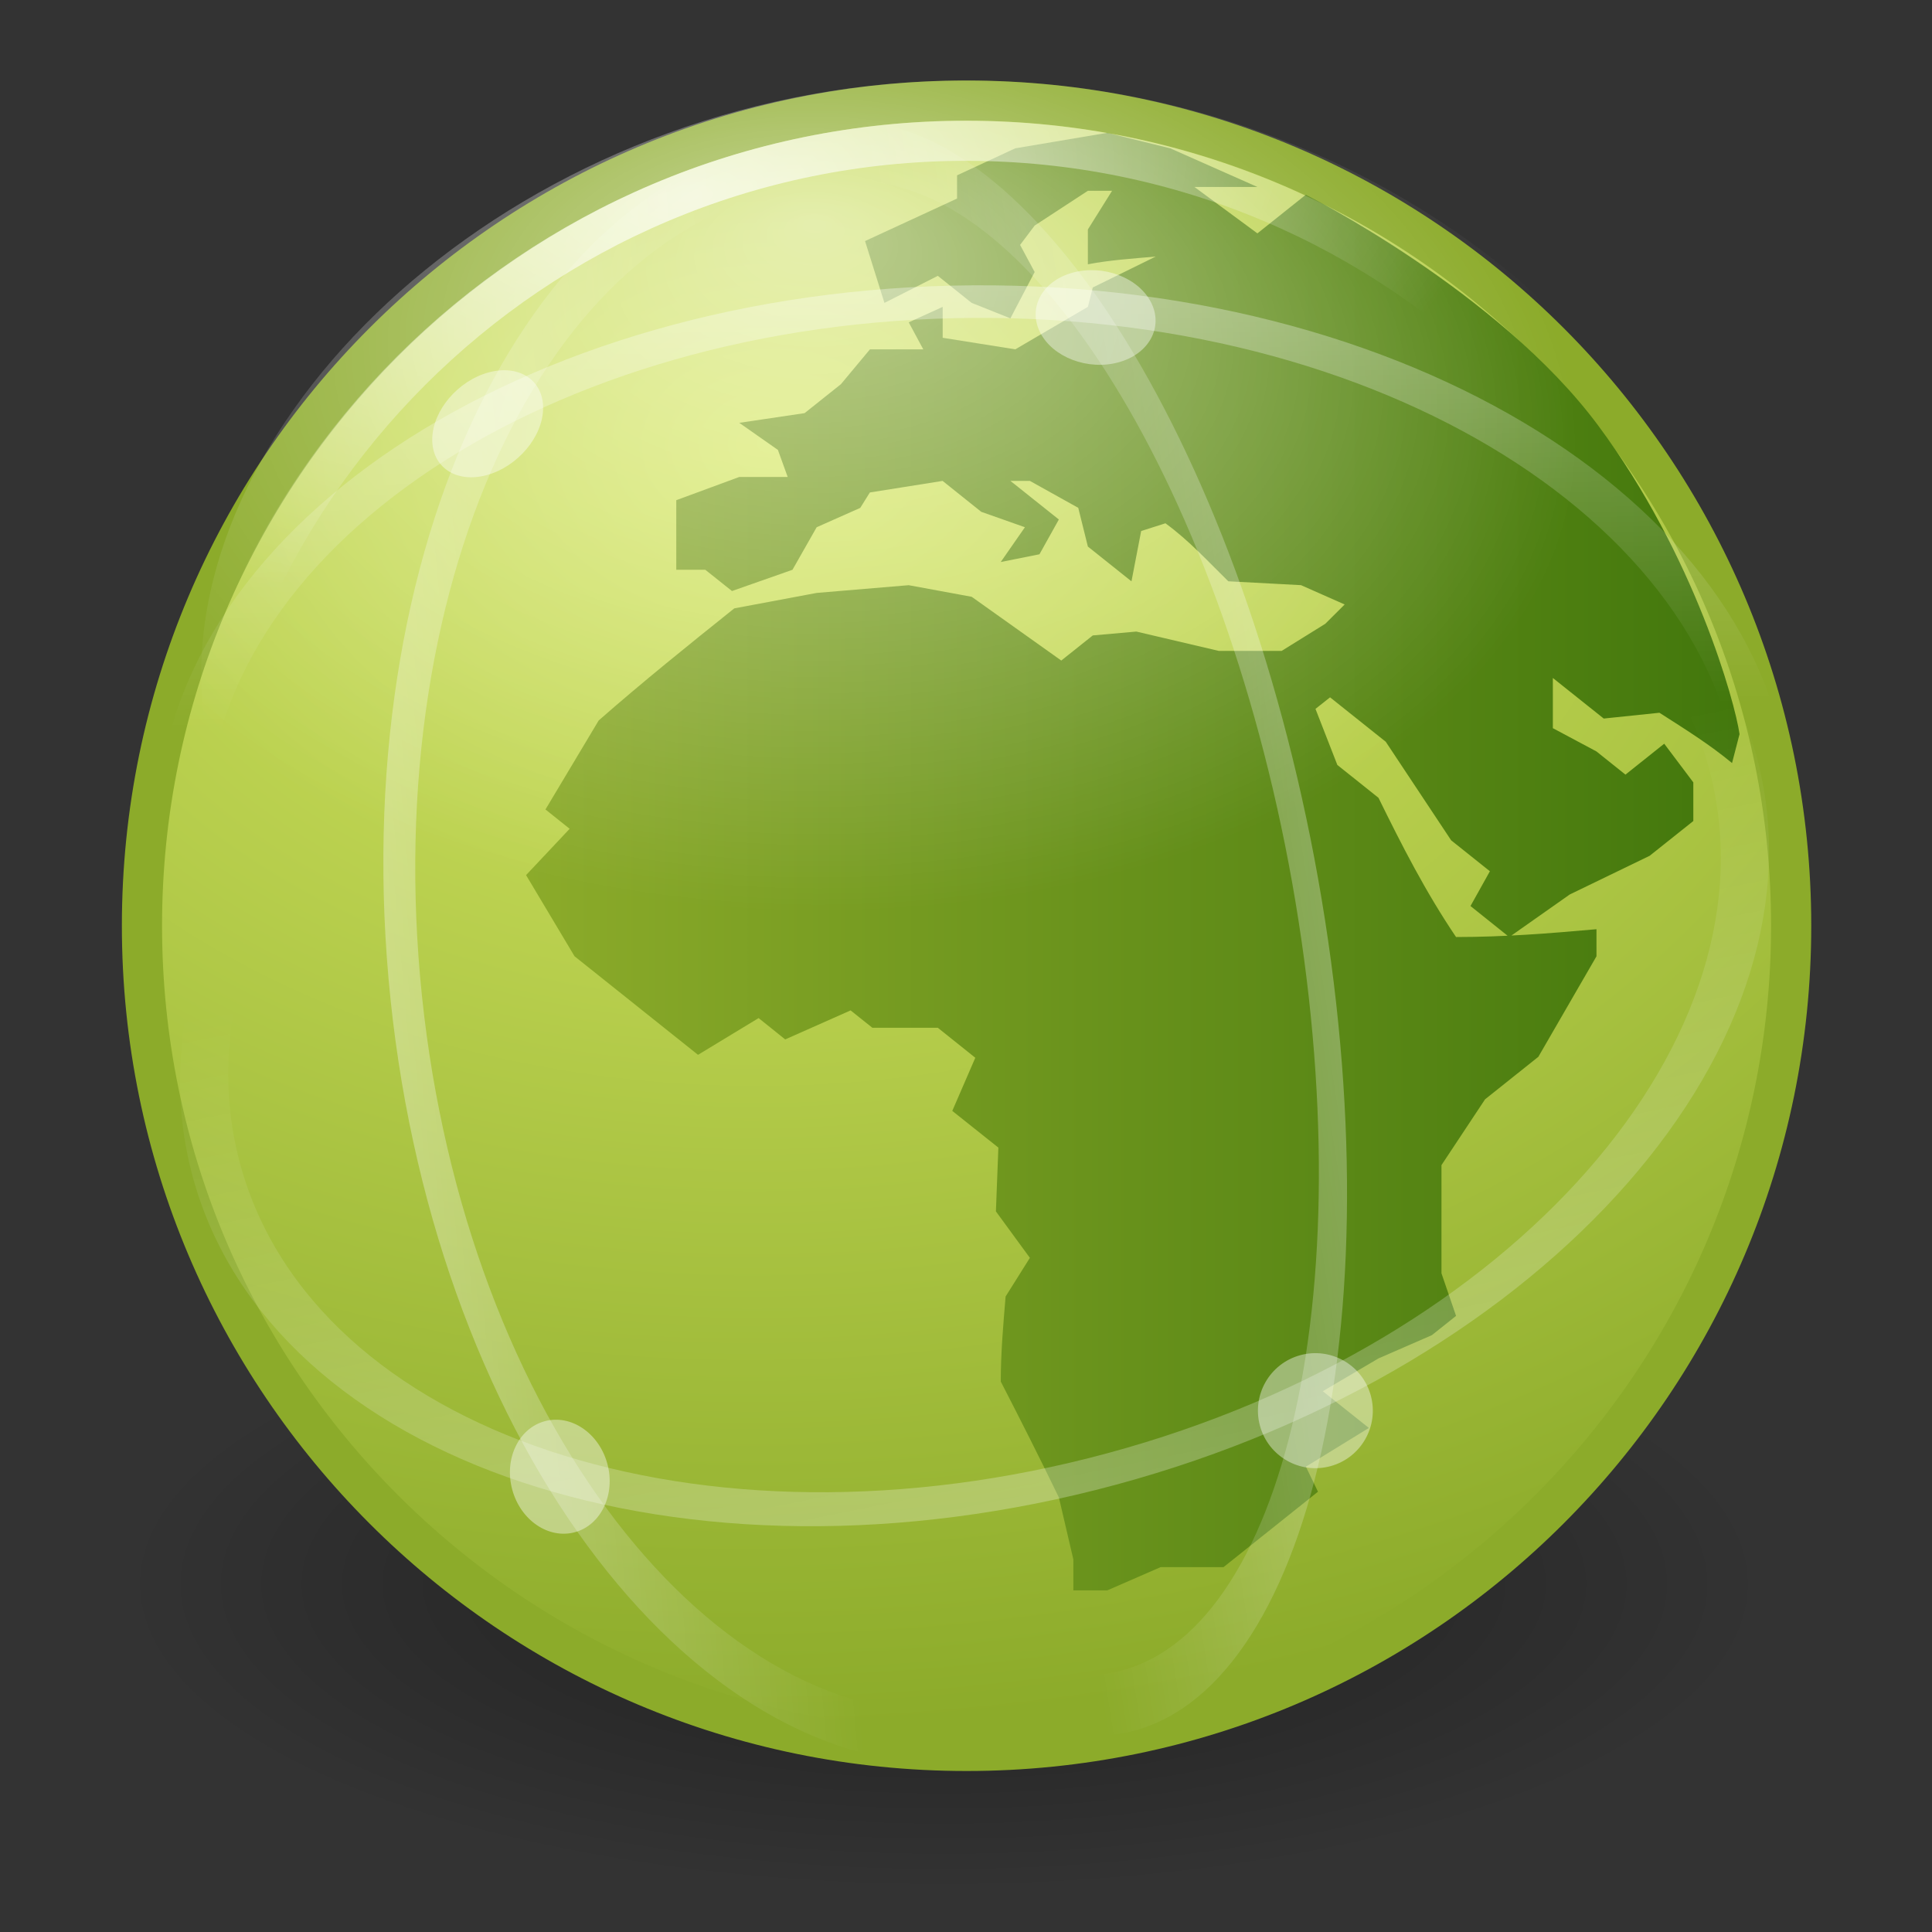 <?xml version="1.0" encoding="UTF-8" standalone="no"?>
<!-- Created with Inkscape (http://www.inkscape.org/) -->

<svg
   xmlns:dc="http://purl.org/dc/elements/1.1/"
   xmlns:cc="http://creativecommons.org/ns#"
   xmlns:rdf="http://www.w3.org/1999/02/22-rdf-syntax-ns#"
   xmlns:svg="http://www.w3.org/2000/svg"
   xmlns="http://www.w3.org/2000/svg"
   xmlns:xlink="http://www.w3.org/1999/xlink"
   xmlns:sodipodi="http://sodipodi.sourceforge.net/DTD/sodipodi-0.dtd"
   xmlns:inkscape="http://www.inkscape.org/namespaces/inkscape"
   version="1.0"
   width="48"
   height="48"
   id="svg2"
   inkscape:version="0.47pre4 r22446"
   sodipodi:docname="link-22.svg">
  <rect width="100%" height="100%" fill="#333333" stroke="none"/>
  <sodipodi:namedview
     pagecolor="#ffffff"
     bordercolor="#666666"
     borderopacity="1"
     objecttolerance="10"
     gridtolerance="10"
     guidetolerance="10"
     inkscape:pageopacity="0"
     inkscape:pageshadow="2"
     inkscape:window-width="1250"
     inkscape:window-height="747"
     id="namedview44"
     showgrid="false"
     inkscape:zoom="6.57"
     inkscape:cx="36.956141"
     inkscape:cy="25.444074"
     inkscape:window-x="0"
     inkscape:window-y="25"
     inkscape:window-maximized="0"
     inkscape:current-layer="svg2" />
  <defs
     id="defs4">
    <inkscape:perspective
       sodipodi:type="inkscape:persp3d"
       inkscape:vp_x="0 : 24 : 1"
       inkscape:vp_y="0 : 1000 : 0"
       inkscape:vp_z="48 : 24 : 1"
       inkscape:persp3d-origin="24 : 16 : 1"
       id="perspective48" />
    <linearGradient
       id="linearGradient6326">
      <stop
         id="stop6328"
         style="stop-color:#da8813;stop-opacity:1"
         offset="0" />
      <stop
         id="stop6330"
         style="stop-color:#c56212;stop-opacity:1"
         offset="1" />
    </linearGradient>
    <linearGradient
       id="linearGradient3156">
      <stop
         id="stop3158"
         style="stop-color:white;stop-opacity:1"
         offset="0" />
      <stop
         id="stop3160"
         style="stop-color:white;stop-opacity:0"
         offset="1" />
    </linearGradient>
    <linearGradient
       id="linearGradient6493">
      <stop
         id="stop6495"
         style="stop-color:#cd8033;stop-opacity:1"
         offset="0" />
      <stop
         id="stop6497"
         style="stop-color:#bb5e12;stop-opacity:1"
         offset="1" />
    </linearGradient>
    <linearGradient
       id="linearGradient4103">
      <stop
         id="stop4105"
         style="stop-color:#edd563;stop-opacity:1"
         offset="0" />
      <stop
         id="stop4107"
         style="stop-color:#e08223;stop-opacity:1"
         offset="1" />
    </linearGradient>
    <linearGradient
       id="linearGradient8838">
      <stop
         id="stop8840"
         style="stop-color:black;stop-opacity:1"
         offset="0" />
      <stop
         id="stop8842"
         style="stop-color:black;stop-opacity:0"
         offset="1" />
    </linearGradient>
    <radialGradient
       cx="62.625"
       cy="4.625"
       r="10.625"
       fx="62.625"
       fy="4.625"
       id="radialGradient5729"
       xlink:href="#linearGradient8838"
       gradientUnits="userSpaceOnUse"
       gradientTransform="matrix(1,0,0,0.341,0,3.047)" />
    <linearGradient
       x1="24.335"
       y1="61.853"
       x2="28.29"
       y2="20.664"
       id="linearGradient5745"
       xlink:href="#linearGradient3156"
       gradientUnits="userSpaceOnUse" />
    <linearGradient
       x1="27.889"
       y1="-0.815"
       x2="28.29"
       y2="20.664"
       id="linearGradient5747"
       xlink:href="#linearGradient3156"
       gradientUnits="userSpaceOnUse" />
    <linearGradient
       x1="28.221"
       y1="-2.31"
       x2="28.29"
       y2="20.664"
       id="linearGradient5749"
       xlink:href="#linearGradient3156"
       gradientUnits="userSpaceOnUse" />
    <linearGradient
       x1="30.502"
       y1="55.647"
       x2="29.725"
       y2="24.654"
       id="linearGradient5751"
       xlink:href="#linearGradient3156"
       gradientUnits="userSpaceOnUse" />
    <radialGradient
       cx="22.945"
       cy="11.223"
       r="14"
       fx="22.945"
       fy="4.761"
       id="radialGradient5537"
       xlink:href="#linearGradient3156"
       gradientUnits="userSpaceOnUse"
       gradientTransform="matrix(1.357,0.01,-0.006,0.838,-10.875,1.306)" />
    <radialGradient
       cx="22.125"
       cy="10.875"
       r="20"
       fx="22.125"
       fy="10.875"
       id="radialGradient5540"
       xlink:href="#linearGradient3156"
       gradientUnits="userSpaceOnUse"
       gradientTransform="matrix(1.01,-0.112,0.057,0.511,-5.838,1.793)" />
    <radialGradient
       cx="20.039"
       cy="12.61"
       r="22.464"
       fx="20.039"
       fy="12.61"
       id="radialGradient5551"
       xlink:href="#linearGradient3199"
       gradientUnits="userSpaceOnUse"
       gradientTransform="matrix(1.952,-0.05,0.037,1.421,-20.408,-5.909)" />
    <linearGradient
       x1="29.013"
       y1="29"
       x2="29.75"
       y2="50"
       id="linearGradient5553"
       xlink:href="#linearGradient6403"
       gradientUnits="userSpaceOnUse"
       gradientTransform="translate(-5,-6)" />
    <radialGradient
       cx="26"
       cy="15.24"
       r="15.075"
       fx="26"
       fy="15.24"
       id="radialGradient6332"
       xlink:href="#linearGradient3295"
       gradientUnits="userSpaceOnUse"
       gradientTransform="matrix(2.255,0,-2.1857407e-8,2.056,-32.642,-17.341)" />
    <inkscape:perspective
       id="perspective7211"
       inkscape:persp3d-origin="24 : 16 : 1"
       inkscape:vp_z="48 : 24 : 1"
       inkscape:vp_y="0 : 1000 : 0"
       inkscape:vp_x="0 : 24 : 1"
       sodipodi:type="inkscape:persp3d" />
    <linearGradient
       gradientTransform="matrix(1.041,0,0,1.033,-1.51,-1.578)"
       gradientUnits="userSpaceOnUse"
       xlink:href="#linearGradient2782"
       id="linearGradient2471"
       y2="57.841"
       x2="10.728"
       y1="9.966"
       x1="10.44" />
    <linearGradient
       id="linearGradient2782">
      <stop
         offset="0"
         style="stop-color:white;stop-opacity:1"
         id="stop2784" />
      <stop
         offset="1"
         style="stop-color:white;stop-opacity:0"
         id="stop2786" />
    </linearGradient>
    <linearGradient
       gradientTransform="matrix(1.043,0,0,1.026,0.124,-1.124)"
       gradientUnits="userSpaceOnUse"
       xlink:href="#linearGradient6403"
       id="linearGradient2474"
       y2="44.971"
       x2="12.35"
       y1="3.045"
       x1="12.35" />
    <linearGradient
       gradientTransform="matrix(1.041,0,0,1.033,20.49,-1.578)"
       gradientUnits="userSpaceOnUse"
       xlink:href="#linearGradient2782"
       id="linearGradient2481"
       y2="57.841"
       x2="10.728"
       y1="9.966"
       x1="10.44" />
    <linearGradient
       gradientTransform="matrix(1.043,0,0,1.026,22.124,-1.124)"
       gradientUnits="userSpaceOnUse"
       xlink:href="#linearGradient6403"
       id="linearGradient2484"
       y2="44.971"
       x2="12.35"
       y1="3.045"
       x1="12.35" />
    <linearGradient
       id="linearGradient6403">
      <stop
         offset="0"
         style="stop-color:#eeeeec;stop-opacity:1"
         id="stop6405" />
      <stop
         offset="1"
         style="stop-color:#a1a59b;stop-opacity:1"
         id="stop6409" />
    </linearGradient>
    <inkscape:perspective
       id="perspective8012"
       inkscape:persp3d-origin="24 : 16 : 1"
       inkscape:vp_z="48 : 24 : 1"
       inkscape:vp_y="0 : 1000 : 0"
       inkscape:vp_x="0 : 24 : 1"
       sodipodi:type="inkscape:persp3d" />
    <linearGradient
       gradientTransform="matrix(1.032,-1.029,1.032,1.029,-59.146,28.538)"
       gradientUnits="userSpaceOnUse"
       xlink:href="#linearGradient1322"
       id="linearGradient2179"
       y2="46.421"
       x2="34.163"
       y1="30.701"
       x1="49.882" />
    <linearGradient
       id="linearGradient1322">
      <stop
         offset="0"
         style="stop-color:#b4b4b4;stop-opacity:1"
         id="stop1324" />
      <stop
         offset="1"
         style="stop-color:#505050;stop-opacity:1"
         id="stop1326" />
    </linearGradient>
    <linearGradient
       gradientTransform="matrix(1.032,-1.029,1.032,1.029,-26.553,23.964)"
       gradientUnits="userSpaceOnUse"
       xlink:href="#linearGradient7916"
       id="linearGradient2181"
       y2="32.85"
       x2="16.145"
       y1="17.13"
       x1="31.865" />
    <linearGradient
       id="linearGradient7916">
      <stop
         offset="0"
         style="stop-color:white;stop-opacity:1"
         id="stop7918" />
      <stop
         offset="1"
         style="stop-color:white;stop-opacity:0.34"
         id="stop7920" />
    </linearGradient>
    <radialGradient
       gradientTransform="matrix(0.915,0.013,-0.008,0.214,2.254,27.189)"
       gradientUnits="userSpaceOnUse"
       xlink:href="#linearGradient2091"
       id="radialGradient2177"
       fy="35.127"
       fx="23.071"
       r="10.319"
       cy="35.127"
       cx="23.071" />
    <linearGradient
       id="linearGradient2091">
      <stop
         offset="0"
         style="stop-color:black;stop-opacity:1"
         id="stop2093" />
      <stop
         offset="1"
         style="stop-color:black;stop-opacity:0"
         id="stop2095" />
    </linearGradient>
    <inkscape:perspective
       id="perspective8055"
       inkscape:persp3d-origin="24 : 16 : 1"
       inkscape:vp_z="48 : 24 : 1"
       inkscape:vp_y="0 : 1000 : 0"
       inkscape:vp_x="0 : 24 : 1"
       sodipodi:type="inkscape:persp3d" />
    <linearGradient
       gradientTransform="translate(0,0.967)"
       gradientUnits="userSpaceOnUse"
       xlink:href="#linearGradient3308-4-6"
       id="linearGradient2855"
       y2="43"
       x2="24"
       y1="5"
       x1="24" />
    <linearGradient
       id="linearGradient3308-4-6">
      <stop
         offset="0"
         style="stop-color:white;stop-opacity:1"
         id="stop3310-1-4" />
      <stop
         offset="1"
         style="stop-color:white;stop-opacity:0"
         id="stop3312-5-3" />
    </linearGradient>
    <radialGradient
       gradientTransform="matrix(5.6341942e-8,1.68,-2.424,1.0380855e-8,44.478,-5.927)"
       gradientUnits="userSpaceOnUse"
       xlink:href="#linearGradient3242"
       id="radialGradient2863"
       fy="10.424"
       fx="12.011"
       r="20"
       cy="10.424"
       cx="12.011" />
    <linearGradient
       id="linearGradient3242">
      <stop
         offset="0"
         style="stop-color:#f89b7e;stop-opacity:1"
         id="stop3244" />
      <stop
         offset="0.262"
         style="stop-color:#e35d4f;stop-opacity:1"
         id="stop3246" />
      <stop
         offset="0.661"
         style="stop-color:#c6262e;stop-opacity:1"
         id="stop3248" />
      <stop
         offset="1"
         style="stop-color:#690b2c;stop-opacity:1"
         id="stop3250" />
    </linearGradient>
    <linearGradient
       gradientTransform="translate(0,0.967)"
       gradientUnits="userSpaceOnUse"
       xlink:href="#linearGradient2490"
       id="linearGradient2865"
       y2="3.899"
       x2="24"
       y1="44"
       x1="24" />
    <linearGradient
       id="linearGradient2490">
      <stop
         offset="0"
         style="stop-color:#791235;stop-opacity:1"
         id="stop2492" />
      <stop
         offset="1"
         style="stop-color:#dd3b27;stop-opacity:1"
         id="stop2494" />
    </linearGradient>
    <radialGradient
       gradientTransform="matrix(2.004,0,0,1.4,27.988,-17.4)"
       gradientUnits="userSpaceOnUse"
       xlink:href="#linearGradient3688"
       id="radialGradient2873"
       fy="43.5"
       fx="4.993"
       r="2.5"
       cy="43.5"
       cx="4.993" />
    <linearGradient
       id="linearGradient3688">
      <stop
         offset="0"
         style="stop-color:black;stop-opacity:1"
         id="stop3690" />
      <stop
         offset="1"
         style="stop-color:black;stop-opacity:0"
         id="stop3692" />
    </linearGradient>
    <radialGradient
       gradientTransform="matrix(2.004,0,0,1.4,-20.012,-104.4)"
       gradientUnits="userSpaceOnUse"
       xlink:href="#linearGradient3688"
       id="radialGradient2875"
       fy="43.5"
       fx="4.993"
       r="2.5"
       cy="43.5"
       cx="4.993" />
    <linearGradient
       gradientUnits="userSpaceOnUse"
       xlink:href="#linearGradient3702"
       id="linearGradient2877"
       y2="39.999"
       x2="25.058"
       y1="47.028"
       x1="25.058" />
    <linearGradient
       id="linearGradient3702">
      <stop
         offset="0"
         style="stop-color:black;stop-opacity:0"
         id="stop3704" />
      <stop
         offset="0.5"
         style="stop-color:black;stop-opacity:1"
         id="stop3710" />
      <stop
         offset="1"
         style="stop-color:black;stop-opacity:0"
         id="stop3706" />
    </linearGradient>
    <inkscape:perspective
       id="perspective8168"
       inkscape:persp3d-origin="24 : 16 : 1"
       inkscape:vp_z="48 : 24 : 1"
       inkscape:vp_y="0 : 1000 : 0"
       inkscape:vp_x="0 : 24 : 1"
       sodipodi:type="inkscape:persp3d" />
    <linearGradient
       gradientTransform="translate(6.1178597e-7,-1)"
       gradientUnits="userSpaceOnUse"
       xlink:href="#linearGradient3295"
       id="linearGradient7822"
       y2="45.042"
       x2="15.464"
       y1="7.976"
       x1="15.464" />
    <linearGradient
       gradientTransform="matrix(1.282,0,0,1.557,-6.07,-16.291)"
       gradientUnits="userSpaceOnUse"
       xlink:href="#linearGradient3199"
       id="linearGradient7820"
       y2="37.277"
       x2="24.997"
       y1="15.378"
       x1="24.823" />
    <linearGradient
       gradientTransform="translate(6.1178597e-7,-1)"
       gradientUnits="userSpaceOnUse"
       xlink:href="#linearGradient3827"
       id="linearGradient7817"
       y2="8"
       x2="26"
       y1="22"
       x1="26" />
    <linearGradient
       spreadMethod="reflect"
       gradientTransform="translate(6.1178597e-7,-1)"
       gradientUnits="userSpaceOnUse"
       xlink:href="#linearGradient3275"
       id="linearGradient7814"
       y2="17.5"
       x2="3.005"
       y1="17.5"
       x1="44.995" />
    <linearGradient
       gradientTransform="matrix(0,0.615,-0.584,0,49.851,0.367)"
       gradientUnits="userSpaceOnUse"
       xlink:href="#linearGradient2264-691-644-798-66-603"
       id="linearGradient7811"
       y2="23.891"
       x2="58.511"
       y1="23.891"
       x1="6.339" />
    <linearGradient
       gradientTransform="matrix(0,-0.713,-0.674,0,53.648,31.954)"
       gradientUnits="userSpaceOnUse"
       xlink:href="#linearGradient4222"
       id="linearGradient7808"
       y2="25.411"
       x2="57.726"
       y1="25.411"
       x1="13.472" />
    <linearGradient
       id="linearGradient2264-691-644-798-66-603">
      <stop
         offset="0"
         style="stop-color:white;stop-opacity:1"
         id="stop3706-6" />
      <stop
         offset="1"
         style="stop-color:#a2a2a2;stop-opacity:1"
         id="stop3708" />
    </linearGradient>
    <linearGradient
       id="linearGradient4222">
      <stop
         offset="0"
         style="stop-color:white;stop-opacity:1"
         id="stop4224" />
      <stop
         offset="1"
         style="stop-color:white;stop-opacity:0"
         id="stop4226" />
    </linearGradient>
    <radialGradient
       gradientTransform="matrix(0.594,0,0,1.537,-6.659,-103.936)"
       gradientUnits="userSpaceOnUse"
       xlink:href="#linearGradient3681"
       id="radialGradient2801"
       fy="41.5"
       fx="5"
       r="5"
       cy="41.5"
       cx="5" />
    <linearGradient
       id="linearGradient3681">
      <stop
         offset="0"
         style="stop-color:black;stop-opacity:1"
         id="stop3683" />
      <stop
         offset="1"
         style="stop-color:black;stop-opacity:0"
         id="stop3685" />
    </linearGradient>
    <linearGradient
       gradientTransform="matrix(1.757,0,0,1.397,-17.394,-16.412)"
       gradientUnits="userSpaceOnUse"
       xlink:href="#linearGradient3703"
       id="linearGradient2803"
       y2="35"
       x2="17.554"
       y1="46"
       x1="17.554" />
    <linearGradient
       id="linearGradient3703">
      <stop
         offset="0"
         style="stop-color:black;stop-opacity:0"
         id="stop3705" />
      <stop
         offset="0.5"
         style="stop-color:black;stop-opacity:1"
         id="stop3711" />
      <stop
         offset="1"
         style="stop-color:black;stop-opacity:0"
         id="stop3707" />
    </linearGradient>
    <radialGradient
       gradientTransform="matrix(0.594,0,0,1.537,41.141,-103.936)"
       gradientUnits="userSpaceOnUse"
       xlink:href="#linearGradient3681"
       id="radialGradient2805"
       fy="41.5"
       fx="5"
       r="5"
       cy="41.5"
       cx="5" />
    <linearGradient
       id="linearGradient3199">
      <stop
         offset="0"
         style="stop-color:#dbc298;stop-opacity:1"
         id="stop3205" />
      <stop
         offset="1"
         style="stop-color:#a68b60;stop-opacity:1"
         id="stop3207" />
    </linearGradient>
    <linearGradient
       id="linearGradient3295">
      <stop
         offset="0"
         style="stop-color:#cca53a;stop-opacity:1;"
         id="stop3301" />
      <stop
         offset="1"
         style="stop-color:#af7d1b;stop-opacity:1;"
         id="stop3303" />
    </linearGradient>
    <linearGradient
       id="linearGradient3827">
      <stop
         offset="0"
         style="stop-color:white;stop-opacity:1"
         id="stop3829" />
      <stop
         offset="0.302"
         style="stop-color:white;stop-opacity:1"
         id="stop4295" />
      <stop
         offset="0.344"
         style="stop-color:white;stop-opacity:0.69"
         id="stop4293" />
      <stop
         offset="1"
         style="stop-color:white;stop-opacity:0"
         id="stop3832" />
    </linearGradient>
    <linearGradient
       id="linearGradient3275">
      <stop
         offset="0"
         style="stop-color:white;stop-opacity:0"
         id="stop3277" />
      <stop
         offset="0.245"
         style="stop-color:white;stop-opacity:1"
         id="stop3283" />
      <stop
         offset="0.774"
         style="stop-color:white;stop-opacity:1"
         id="stop3285" />
      <stop
         offset="1"
         style="stop-color:white;stop-opacity:0"
         id="stop3279" />
    </linearGradient>
    <inkscape:perspective
       id="perspective8320"
       inkscape:persp3d-origin="24 : 16 : 1"
       inkscape:vp_z="48 : 24 : 1"
       inkscape:vp_y="0 : 1000 : 0"
       inkscape:vp_x="0 : 24 : 1"
       sodipodi:type="inkscape:persp3d" />
    <linearGradient
       inkscape:collect="always"
       xlink:href="#linearGradient2264-8"
       id="linearGradient8375"
       x1="13.07"
       y1="21.407"
       x2="43.219"
       y2="21.407"
       gradientUnits="userSpaceOnUse" />
    <linearGradient
       gradientUnits="userSpaceOnUse"
       xlink:href="#linearGradient3400"
       id="linearGradient3406"
       y2="47.76"
       x2="20.494"
       y1="6.01"
       x1="20.494" />
    <linearGradient
       id="linearGradient3400">
      <stop
         offset="0"
         style="stop-color:white;stop-opacity:1"
         id="stop3402" />
      <stop
         offset="1"
         style="stop-color:white;stop-opacity:0"
         id="stop3404" />
    </linearGradient>
    <linearGradient
       gradientTransform="matrix(1.017,-0.244,0.244,1.017,110.525,-7.955)"
       gradientUnits="userSpaceOnUse"
       xlink:href="#linearGradient2264"
       id="linearGradient2628"
       y2="24.558"
       x2="-91.513"
       y1="-5.388"
       x1="-84.344" />
    <linearGradient
       id="linearGradient2264">
      <stop
         offset="0"
         style="stop-color:#d7e866;stop-opacity:1"
         id="stop2266" />
      <stop
         offset="1"
         style="stop-color:#8cab2a;stop-opacity:1"
         id="stop2268" />
    </linearGradient>
    <radialGradient
       gradientTransform="matrix(1,0,0,0.537,0,16.873)"
       gradientUnits="userSpaceOnUse"
       xlink:href="#linearGradient8662"
       id="radialGradient1444"
       fy="36.421"
       fx="24.837"
       r="15.645"
       cy="36.421"
       cx="24.837" />
    <linearGradient
       id="linearGradient8662">
      <stop
         offset="0"
         style="stop-color:black;stop-opacity:1"
         id="stop8664" />
      <stop
         offset="1"
         style="stop-color:black;stop-opacity:0"
         id="stop8666" />
    </linearGradient>
    <inkscape:perspective
       id="perspective8428"
       inkscape:persp3d-origin="24 : 16 : 1"
       inkscape:vp_z="48 : 24 : 1"
       inkscape:vp_y="0 : 1000 : 0"
       inkscape:vp_x="0 : 24 : 1"
       sodipodi:type="inkscape:persp3d" />
    <radialGradient
       inkscape:collect="always"
       xlink:href="#linearGradient2264"
       id="radialGradient8452"
       gradientUnits="userSpaceOnUse"
       gradientTransform="matrix(1.952,-0.05,0.037,1.421,-20.408,-5.909)"
       cx="20.039"
       cy="12.61"
       fx="20.039"
       fy="12.61"
       r="22.464" />
    <linearGradient
       gradientUnits="userSpaceOnUse"
       xlink:href="#linearGradient3259"
       id="linearGradient3269"
       y2="45"
       x2="24"
       y1="5"
       x1="24" />
    <linearGradient
       id="linearGradient3259">
      <stop
         offset="0"
         style="stop-color:white;stop-opacity:1"
         id="stop3261" />
      <stop
         offset="1"
         style="stop-color:white;stop-opacity:0"
         id="stop3263" />
    </linearGradient>
    <linearGradient
       gradientTransform="matrix(1.845,0,0,1.834,-20.057,-17.214)"
       gradientUnits="userSpaceOnUse"
       xlink:href="#linearGradient2264-8"
       id="linearGradient2452"
       y2="34.225"
       x2="24.104"
       y1="15.181"
       x1="24.104" />
    <linearGradient
       id="linearGradient2264-8">
      <stop
         offset="0"
         style="stop-color:#8cab2a;stop-opacity:1;"
         id="stop2266-0" />
      <stop
         offset="1"
         style="stop-color:#42770c;stop-opacity:1;"
         id="stop2268-1" />
    </linearGradient>
    <radialGradient
       gradientTransform="matrix(2.165,0,0,0.753,-111.565,36.518)"
       gradientUnits="userSpaceOnUse"
       xlink:href="#linearGradient8838-2"
       id="radialGradient2469"
       fy="4.625"
       fx="62.625"
       r="10.625"
       cy="4.625"
       cx="62.625" />
    <linearGradient
       id="linearGradient8838-2">
      <stop
         offset="0"
         style="stop-color:black;stop-opacity:1"
         id="stop8840-7" />
      <stop
         offset="1"
         style="stop-color:black;stop-opacity:0"
         id="stop8842-8" />
    </linearGradient>
    <inkscape:perspective
       id="perspective8476"
       inkscape:persp3d-origin="24 : 16 : 1"
       inkscape:vp_z="48 : 24 : 1"
       inkscape:vp_y="0 : 1000 : 0"
       inkscape:vp_x="0 : 24 : 1"
       sodipodi:type="inkscape:persp3d" />
  </defs>
  <g
     id="layer1">
    <g
       id="g6334">
      <path
         d="m 73.25,4.625 c 0,2.002 -4.757,3.625 -10.625,3.625 C 56.757,8.25 52,6.627 52,4.625 52,2.623 56.757,1 62.625,1 c 5.868,0 10.625,1.623 10.625,3.625 l 0,0 z"
         transform="matrix(1.926,0,0,2.109,-97.164,29.602)"
         id="path8836"
         style="opacity:0.4;fill:url(#radialGradient5729);fill-opacity:1;fill-rule:evenodd;stroke:none;stroke-width:0.496;marker:none;visibility:visible;display:inline;overflow:visible" />
      <path
         id="path1307"
         style="fill:url(#radialGradient8452);fill-opacity:1;stroke:#8cab2a;stroke-width:0.998;stroke-linecap:round;stroke-linejoin:round;stroke-miterlimit:4;stroke-opacity:1;stroke-dasharray:none;stroke-dashoffset:0"
         d="m 44.501,23 c 0,11.317 -9.178,20.501 -20.487,20.501 -11.309,0 -20.487,-9.184 -20.487,-20.501 0,-11.317 9.178,-20.501 20.487,-20.501 11.309,0 20.487,9.184 20.487,20.501 z" />
      <path
         d="M 43.219,18.237 43.032,18.958 C 42.479,18.498 41.859,18.112 41.228,17.708 l -1.384,0.144 -1.264,-1.008 0,1.247 1.083,0.578 0.721,0.576 0.963,-0.768 c 0.243,0.32 0.482,0.641 0.723,0.961 l 0,0.96 -1.085,0.864 -1.985,0.961 -1.503,1.058 -0.963,-0.771 0.482,-0.864 -0.962,-0.768 -1.625,-2.449 -1.384,-1.104 -0.362,0.287 0.543,1.393 1.022,0.816 c 0.584,1.188 1.161,2.323 1.927,3.459 1.188,0 2.308,-0.089 3.489,-0.194 l 0,0.673 -1.444,2.497 -1.324,1.056 -1.083,1.635 c 0,0.896 0,1.792 0,2.688 l 0.362,1.058 -0.601,0.479 -1.326,0.577 -1.384,0.816 1.145,0.912 -1.565,0.962 0.301,0.622 -2.347,1.874 -1.563,0 -1.324,0.577 -0.844,0 0,-0.768 -0.359,-1.539 c -0.466,-0.965 -0.951,-1.922 -1.444,-2.88 0,-0.707 0.06,-1.407 0.12,-2.114 l 0.603,-0.96 -0.844,-1.154 0.061,-1.585 -1.145,-0.912 0.572,-1.32 -0.931,-0.745 -1.626,0 -0.541,-0.432 -1.625,0.721 -0.661,-0.53 -1.505,0.913 c -1.022,-0.817 -2.045,-1.633 -3.068,-2.449 L 13.07,21.742 l 1.083,-1.151 -0.601,-0.48 1.322,-2.211 c 1.086,-0.953 2.221,-1.867 3.369,-2.785 l 2.047,-0.384 2.286,-0.192 1.565,0.288 2.226,1.584 0.783,-0.624 1.081,-0.096 2.047,0.48 1.565,0 1.083,-0.673 0.482,-0.48 -1.085,-0.48 -1.806,-0.096 c -0.501,-0.49 -0.967,-1.006 -1.562,-1.441 l -0.603,0.192 -0.241,1.25 -1.083,-0.864 -0.239,-0.962 -1.203,-0.67 -0.483,0 1.204,0.96 -0.482,0.864 -0.962,0.192 0.601,-0.864 -1.085,-0.383 -0.96,-0.768 -1.807,0.287 -0.239,0.383 -1.083,0.481 -0.601,1.057 -1.503,0.528 -0.663,-0.528 -0.721,0 0,-1.729 1.565,-0.577 1.203,0 -0.243,-0.672 -0.96,-0.673 1.623,-0.241 0.902,-0.719 0.721,-0.865 1.326,0 -0.362,-0.672 0.844,-0.384 0,0.768 1.804,0.287 1.804,-1.056 0.121,-0.481 1.563,-0.768 c -0.566,0.05 -1.132,0.086 -1.685,0.192 l 0,-0.865 0.601,-0.961 -0.601,0 -1.322,0.864 -0.362,0.481 0.362,0.673 -0.603,1.151 -0.962,-0.384 -0.841,-0.672 -1.326,0.672 -0.482,-1.536 2.286,-1.056 0,-0.577 L 25.224,3.685 27.509,3.3 l 1.565,0.385 2.166,0.96 -1.565,0 1.565,1.153 1.203,-0.96 c 0,0 4.786,2.403 7.258,5.727 2.405,3.234 3.412,6.909 3.517,7.673 z"
         id="path6628"
         style="fill:url(#linearGradient8375);fill-opacity:1.0;fill-rule:nonzero;stroke:none" />
      <path
         d="m 43.502,23 c 0,10.765 -8.737,19.502 -19.502,19.502 C 13.235,42.502 4.498,33.765 4.498,23 c 0,-10.765 8.737,-19.502 19.502,-19.502 10.765,0 19.502,8.737 19.502,19.502 z"
         id="path3164"
         style="opacity:0.7;fill:none;stroke:url(#radialGradient5540);stroke-width:0.996;stroke-linecap:round;stroke-linejoin:round;stroke-miterlimit:4;stroke-opacity:1;stroke-dasharray:none;stroke-dashoffset:0" />
      <path
         d="m 43,16.747 c 0,7.114 -8.512,11.029 -19,11.029 -10.488,0 -19,-3.915 -19,-11.029 C 5,9.633 13.512,2 24,2 34.488,2 43,9.633 43,16.747 z"
         id="path3154"
         style="opacity:0.5;fill:url(#radialGradient5537);fill-opacity:1;stroke:none" />
      <path
         d="m 46,24.25 c 0,9.665 -7.835,17.5 -17.5,17.5 -9.665,0 -17.5,-7.835 -17.5,-17.5 0,-9.665 7.835,-17.5 17.5,-17.5 9.665,0 17.5,7.835 17.5,17.5 l 0,0 z"
         transform="matrix(1.076,-0.291,0.195,0.714,-11.183,14.979)"
         id="path2218"
         style="opacity:0.5;fill:none;stroke:url(#linearGradient5745);stroke-width:1.095;stroke-linecap:round;stroke-linejoin:miter;stroke-miterlimit:4;stroke-opacity:1;stroke-dasharray:none;stroke-dashoffset:0" />
      <path
         d="m 46,24.25 c 0,9.665 -7.835,17.5 -17.5,17.5 -9.665,0 -17.5,-7.835 -17.5,-17.5 0,-9.665 7.835,-17.5 17.5,-17.5 9.665,0 17.5,7.835 17.5,17.5 l 0,0 z"
         transform="matrix(1.125,-0.007,0.001,0.743,-7.887,2.678)"
         id="path2230"
         style="opacity:0.5;fill:none;stroke:url(#linearGradient5747);stroke-width:1.09;stroke-linecap:round;stroke-linejoin:miter;stroke-miterlimit:4;stroke-opacity:1;stroke-dasharray:none;stroke-dashoffset:0" />
      <path
         d="m 46,24.25 c 0,9.665 -7.835,17.5 -17.5,17.5 -9.665,0 -17.5,-7.835 -17.5,-17.5 0,-9.665 7.835,-17.5 17.5,-17.5 9.665,0 17.5,7.835 17.5,17.5 l 0,0 z"
         transform="matrix(-0.099,-1.12,0.695,-0.04,8.175,56.475)"
         id="path2234"
         style="opacity:0.5;fill:none;stroke:url(#linearGradient5749);stroke-width:1.129;stroke-linecap:round;stroke-linejoin:miter;stroke-miterlimit:4;stroke-opacity:1;stroke-dasharray:none;stroke-dashoffset:0" />
      <path
         d="m 46,24.25 c 0,9.665 -7.835,17.5 -17.5,17.5 -9.665,0 -17.5,-7.835 -17.5,-17.5 0,-9.665 7.835,-17.5 17.5,-17.5 9.665,0 17.5,7.835 17.5,17.5 l 0,0 z"
         transform="matrix(-0.16,-1.103,0.486,0.017,16.935,54.089)"
         id="path2240"
         style="opacity:0.5;fill:none;stroke:url(#linearGradient5751);stroke-width:1.367;stroke-linecap:round;stroke-linejoin:miter;stroke-miterlimit:4;stroke-opacity:1;stroke-dasharray:none;stroke-dashoffset:0" />
      <path
         d="m 31.375,37.875 c 0,0.966 -0.784,1.75 -1.75,1.75 -0.966,0 -1.75,-0.784 -1.75,-1.75 0,-0.966 0.784,-1.75 1.75,-1.75 0.966,0 1.75,0.784 1.75,1.75 l 0,0 z"
         transform="matrix(0.787,-0.214,0.214,0.788,1.26,11.542)"
         id="path2255"
         style="opacity:0.4;fill:#ffffff;fill-opacity:1;stroke:none" />
      <path
         d="m 31.375,37.875 c 0,0.966 -0.784,1.75 -1.75,1.75 -0.966,0 -1.75,-0.784 -1.75,-1.75 0,-0.966 0.784,-1.75 1.75,-1.75 0.966,0 1.75,0.784 1.75,1.75 l 0,0 z"
         transform="matrix(0.675,-0.184,0.214,0.788,-14.194,12.294)"
         id="path2275"
         style="opacity:0.4;fill:#ffffff;fill-opacity:1;stroke:none" />
      <path
         d="m 31.375,37.875 c 0,0.966 -0.784,1.75 -1.75,1.75 -0.966,0 -1.75,-0.784 -1.75,-1.75 0,-0.966 0.784,-1.75 1.75,-1.75 0.966,0 1.75,0.784 1.75,1.75 l 0,0 z"
         transform="matrix(0.787,-0.214,0.324,0.637,-8.366,-9.899)"
         id="path2283"
         style="opacity:0.4;fill:#ffffff;fill-opacity:1;stroke:none" />
      <path
         d="m 31.375,37.875 c 0,0.966 -0.784,1.75 -1.75,1.75 -0.966,0 -1.75,-0.784 -1.75,-1.75 0,-0.966 0.784,-1.75 1.75,-1.75 0.966,0 1.75,0.784 1.75,1.75 l 0,0 z"
         transform="matrix(0.787,-0.214,-0.013,0.729,-10.706,-10.743)"
         id="path2291"
         style="opacity:0.4;fill:#ffffff;fill-opacity:1;stroke:none" />
    </g>
  </g>
</svg>
